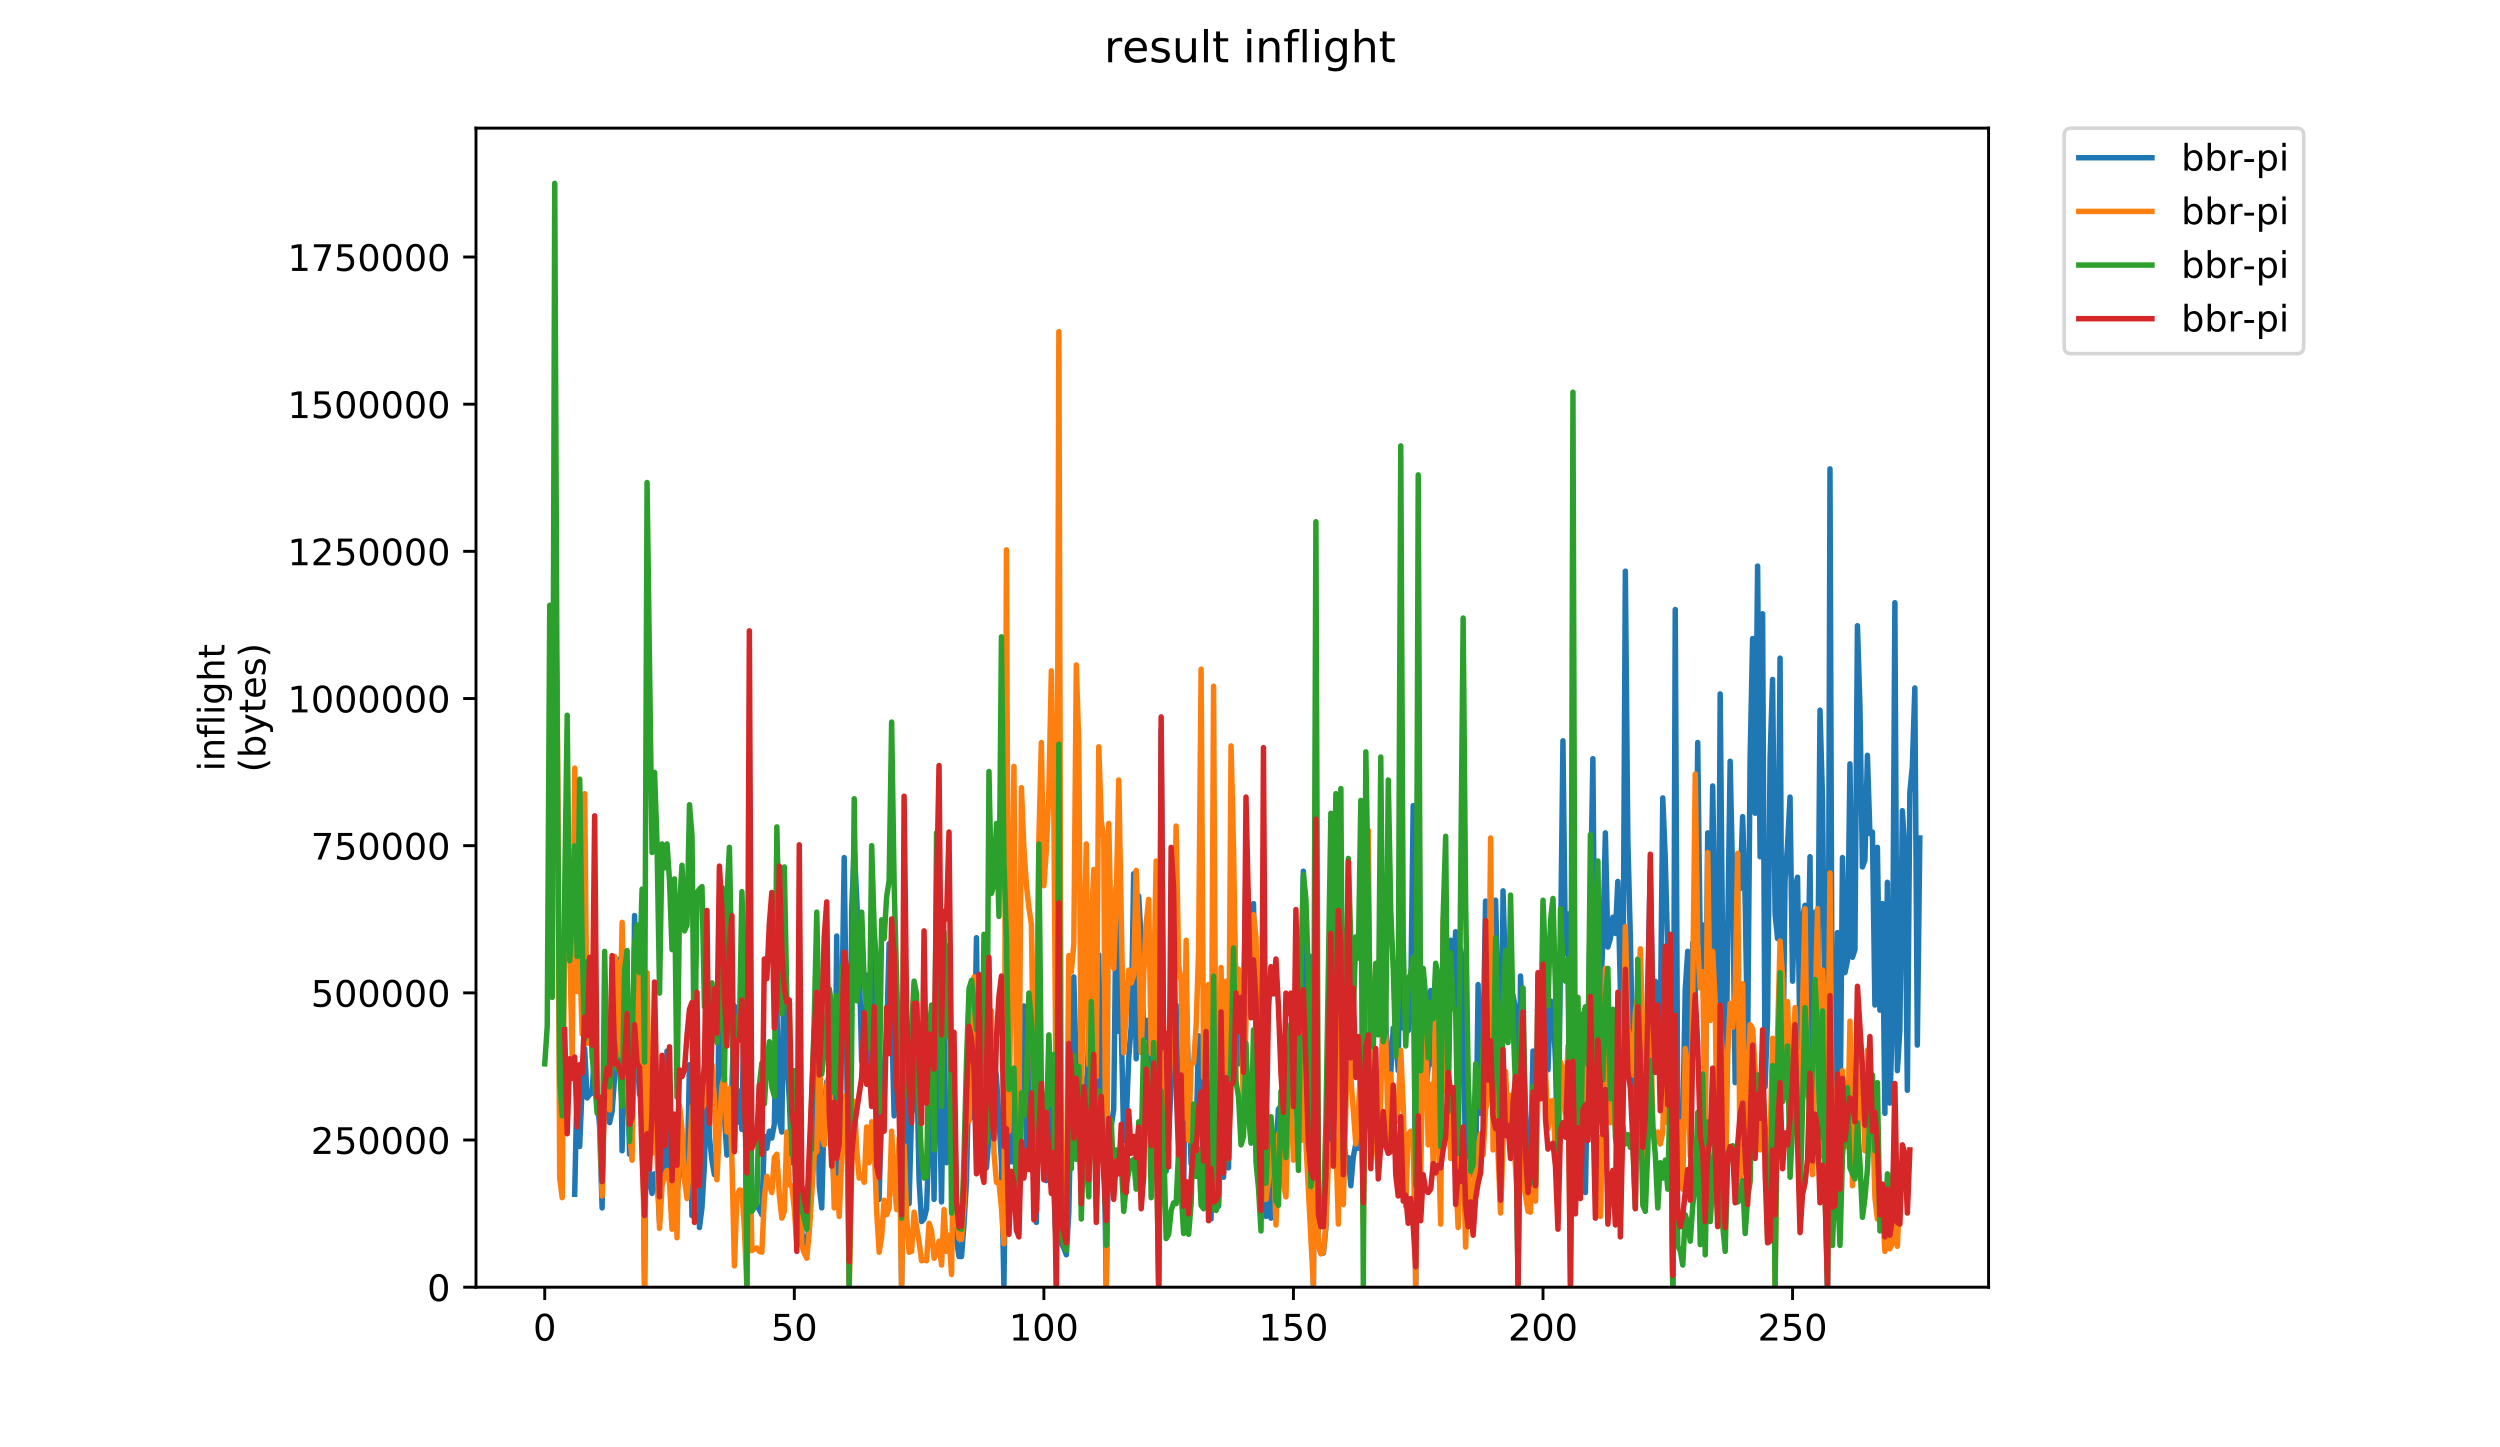 <?xml version="1.0" encoding="utf-8" standalone="no"?>
<!DOCTYPE svg PUBLIC "-//W3C//DTD SVG 1.1//EN"
  "http://www.w3.org/Graphics/SVG/1.1/DTD/svg11.dtd">
<!-- Created with matplotlib (https://matplotlib.org/) -->
<svg height="396pt" version="1.1" viewBox="0 0 684 396" width="684pt" xmlns="http://www.w3.org/2000/svg" xmlns:xlink="http://www.w3.org/1999/xlink">
 <defs>
  <style type="text/css">
*{stroke-linecap:butt;stroke-linejoin:round;}
  </style>
 </defs>
 <g id="figure_1">
  <g id="patch_1">
   <path d="M 0 396 
L 684 396 
L 684 0 
L 0 0 
z
" style="fill:#ffffff;"/>
  </g>
  <g id="axes_1">
   <g id="patch_2">
    <path d="M 130.23 352.174 
L 544.074 352.174 
L 544.074 35.062 
L 130.23 35.062 
z
" style="fill:#ffffff;"/>
   </g>
   <g id="matplotlib.axis_1">
    <g id="xtick_1">
     <g id="line2d_1">
      <defs>
       <path d="M 0 0 
L 0 3.5 
" id="mecfef6add6" style="stroke:#000000;stroke-width:0.8;"/>
      </defs>
      <g>
       <use style="stroke:#000000;stroke-width:0.8;" x="149.041" xlink:href="#mecfef6add6" y="352.174"/>
      </g>
     </g>
     <g id="text_1">
      <!-- 0 -->
      <defs>
       <path d="M 31.781 66.406 
Q 24.172 66.406 20.328 58.906 
Q 16.5 51.422 16.5 36.375 
Q 16.5 21.391 20.328 13.891 
Q 24.172 6.391 31.781 6.391 
Q 39.453 6.391 43.281 13.891 
Q 47.125 21.391 47.125 36.375 
Q 47.125 51.422 43.281 58.906 
Q 39.453 66.406 31.781 66.406 
z
M 31.781 74.219 
Q 44.047 74.219 50.516 64.516 
Q 56.984 54.828 56.984 36.375 
Q 56.984 17.969 50.516 8.266 
Q 44.047 -1.422 31.781 -1.422 
Q 19.531 -1.422 13.062 8.266 
Q 6.594 17.969 6.594 36.375 
Q 6.594 54.828 13.062 64.516 
Q 19.531 74.219 31.781 74.219 
z
" id="DejaVuSans-48"/>
      </defs>
      <g transform="translate(145.86 366.773)scale(0.1 -0.1)">
       <use xlink:href="#DejaVuSans-48"/>
      </g>
     </g>
    </g>
    <g id="xtick_2">
     <g id="line2d_2">
      <g>
       <use style="stroke:#000000;stroke-width:0.8;" x="217.323" xlink:href="#mecfef6add6" y="352.174"/>
      </g>
     </g>
     <g id="text_2">
      <!-- 50 -->
      <defs>
       <path d="M 10.797 72.906 
L 49.516 72.906 
L 49.516 64.594 
L 19.828 64.594 
L 19.828 46.734 
Q 21.969 47.469 24.109 47.828 
Q 26.266 48.188 28.422 48.188 
Q 40.625 48.188 47.75 41.5 
Q 54.891 34.812 54.891 23.391 
Q 54.891 11.625 47.562 5.094 
Q 40.234 -1.422 26.906 -1.422 
Q 22.312 -1.422 17.547 -0.641 
Q 12.797 0.141 7.719 1.703 
L 7.719 11.625 
Q 12.109 9.234 16.797 8.062 
Q 21.484 6.891 26.703 6.891 
Q 35.156 6.891 40.078 11.328 
Q 45.016 15.766 45.016 23.391 
Q 45.016 31 40.078 35.438 
Q 35.156 39.891 26.703 39.891 
Q 22.75 39.891 18.812 39.016 
Q 14.891 38.141 10.797 36.281 
z
" id="DejaVuSans-53"/>
      </defs>
      <g transform="translate(210.96 366.773)scale(0.1 -0.1)">
       <use xlink:href="#DejaVuSans-53"/>
       <use x="63.623" xlink:href="#DejaVuSans-48"/>
      </g>
     </g>
    </g>
    <g id="xtick_3">
     <g id="line2d_3">
      <g>
       <use style="stroke:#000000;stroke-width:0.8;" x="285.604" xlink:href="#mecfef6add6" y="352.174"/>
      </g>
     </g>
     <g id="text_3">
      <!-- 100 -->
      <defs>
       <path d="M 12.406 8.297 
L 28.516 8.297 
L 28.516 63.922 
L 10.984 60.406 
L 10.984 69.391 
L 28.422 72.906 
L 38.281 72.906 
L 38.281 8.297 
L 54.391 8.297 
L 54.391 0 
L 12.406 0 
z
" id="DejaVuSans-49"/>
      </defs>
      <g transform="translate(276.06 366.773)scale(0.1 -0.1)">
       <use xlink:href="#DejaVuSans-49"/>
       <use x="63.623" xlink:href="#DejaVuSans-48"/>
       <use x="127.246" xlink:href="#DejaVuSans-48"/>
      </g>
     </g>
    </g>
    <g id="xtick_4">
     <g id="line2d_4">
      <g>
       <use style="stroke:#000000;stroke-width:0.8;" x="353.885" xlink:href="#mecfef6add6" y="352.174"/>
      </g>
     </g>
     <g id="text_4">
      <!-- 150 -->
      <g transform="translate(344.341 366.773)scale(0.1 -0.1)">
       <use xlink:href="#DejaVuSans-49"/>
       <use x="63.623" xlink:href="#DejaVuSans-53"/>
       <use x="127.246" xlink:href="#DejaVuSans-48"/>
      </g>
     </g>
    </g>
    <g id="xtick_5">
     <g id="line2d_5">
      <g>
       <use style="stroke:#000000;stroke-width:0.8;" x="422.166" xlink:href="#mecfef6add6" y="352.174"/>
      </g>
     </g>
     <g id="text_5">
      <!-- 200 -->
      <defs>
       <path d="M 19.188 8.297 
L 53.609 8.297 
L 53.609 0 
L 7.328 0 
L 7.328 8.297 
Q 12.938 14.109 22.625 23.891 
Q 32.328 33.688 34.812 36.531 
Q 39.547 41.844 41.422 45.531 
Q 43.312 49.219 43.312 52.781 
Q 43.312 58.594 39.234 62.25 
Q 35.156 65.922 28.609 65.922 
Q 23.969 65.922 18.812 64.312 
Q 13.672 62.703 7.812 59.422 
L 7.812 69.391 
Q 13.766 71.781 18.938 73 
Q 24.125 74.219 28.422 74.219 
Q 39.75 74.219 46.484 68.547 
Q 53.219 62.891 53.219 53.422 
Q 53.219 48.922 51.531 44.891 
Q 49.859 40.875 45.406 35.406 
Q 44.188 33.984 37.641 27.219 
Q 31.109 20.453 19.188 8.297 
z
" id="DejaVuSans-50"/>
      </defs>
      <g transform="translate(412.623 366.773)scale(0.1 -0.1)">
       <use xlink:href="#DejaVuSans-50"/>
       <use x="63.623" xlink:href="#DejaVuSans-48"/>
       <use x="127.246" xlink:href="#DejaVuSans-48"/>
      </g>
     </g>
    </g>
    <g id="xtick_6">
     <g id="line2d_6">
      <g>
       <use style="stroke:#000000;stroke-width:0.8;" x="490.448" xlink:href="#mecfef6add6" y="352.174"/>
      </g>
     </g>
     <g id="text_6">
      <!-- 250 -->
      <g transform="translate(480.904 366.773)scale(0.1 -0.1)">
       <use xlink:href="#DejaVuSans-50"/>
       <use x="63.623" xlink:href="#DejaVuSans-53"/>
       <use x="127.246" xlink:href="#DejaVuSans-48"/>
      </g>
     </g>
    </g>
   </g>
   <g id="matplotlib.axis_2">
    <g id="ytick_1">
     <g id="line2d_7">
      <defs>
       <path d="M 0 0 
L -3.5 0 
" id="ma342b4dfed" style="stroke:#000000;stroke-width:0.8;"/>
      </defs>
      <g>
       <use style="stroke:#000000;stroke-width:0.8;" x="130.23" xlink:href="#ma342b4dfed" y="352.174"/>
      </g>
     </g>
     <g id="text_7">
      <!-- 0 -->
      <g transform="translate(116.868 355.973)scale(0.1 -0.1)">
       <use xlink:href="#DejaVuSans-48"/>
      </g>
     </g>
    </g>
    <g id="ytick_2">
     <g id="line2d_8">
      <g>
       <use style="stroke:#000000;stroke-width:0.8;" x="130.23" xlink:href="#ma342b4dfed" y="311.909"/>
      </g>
     </g>
     <g id="text_8">
      <!-- 250000 -->
      <g transform="translate(85.055 315.709)scale(0.1 -0.1)">
       <use xlink:href="#DejaVuSans-50"/>
       <use x="63.623" xlink:href="#DejaVuSans-53"/>
       <use x="127.246" xlink:href="#DejaVuSans-48"/>
       <use x="190.869" xlink:href="#DejaVuSans-48"/>
       <use x="254.492" xlink:href="#DejaVuSans-48"/>
       <use x="318.115" xlink:href="#DejaVuSans-48"/>
      </g>
     </g>
    </g>
    <g id="ytick_3">
     <g id="line2d_9">
      <g>
       <use style="stroke:#000000;stroke-width:0.8;" x="130.23" xlink:href="#ma342b4dfed" y="271.645"/>
      </g>
     </g>
     <g id="text_9">
      <!-- 500000 -->
      <g transform="translate(85.055 275.444)scale(0.1 -0.1)">
       <use xlink:href="#DejaVuSans-53"/>
       <use x="63.623" xlink:href="#DejaVuSans-48"/>
       <use x="127.246" xlink:href="#DejaVuSans-48"/>
       <use x="190.869" xlink:href="#DejaVuSans-48"/>
       <use x="254.492" xlink:href="#DejaVuSans-48"/>
       <use x="318.115" xlink:href="#DejaVuSans-48"/>
      </g>
     </g>
    </g>
    <g id="ytick_4">
     <g id="line2d_10">
      <g>
       <use style="stroke:#000000;stroke-width:0.8;" x="130.23" xlink:href="#ma342b4dfed" y="231.38"/>
      </g>
     </g>
     <g id="text_10">
      <!-- 750000 -->
      <defs>
       <path d="M 8.203 72.906 
L 55.078 72.906 
L 55.078 68.703 
L 28.609 0 
L 18.312 0 
L 43.219 64.594 
L 8.203 64.594 
z
" id="DejaVuSans-55"/>
      </defs>
      <g transform="translate(85.055 235.179)scale(0.1 -0.1)">
       <use xlink:href="#DejaVuSans-55"/>
       <use x="63.623" xlink:href="#DejaVuSans-53"/>
       <use x="127.246" xlink:href="#DejaVuSans-48"/>
       <use x="190.869" xlink:href="#DejaVuSans-48"/>
       <use x="254.492" xlink:href="#DejaVuSans-48"/>
       <use x="318.115" xlink:href="#DejaVuSans-48"/>
      </g>
     </g>
    </g>
    <g id="ytick_5">
     <g id="line2d_11">
      <g>
       <use style="stroke:#000000;stroke-width:0.8;" x="130.23" xlink:href="#ma342b4dfed" y="191.115"/>
      </g>
     </g>
     <g id="text_11">
      <!-- 1000000 -->
      <g transform="translate(78.693 194.915)scale(0.1 -0.1)">
       <use xlink:href="#DejaVuSans-49"/>
       <use x="63.623" xlink:href="#DejaVuSans-48"/>
       <use x="127.246" xlink:href="#DejaVuSans-48"/>
       <use x="190.869" xlink:href="#DejaVuSans-48"/>
       <use x="254.492" xlink:href="#DejaVuSans-48"/>
       <use x="318.115" xlink:href="#DejaVuSans-48"/>
       <use x="381.738" xlink:href="#DejaVuSans-48"/>
      </g>
     </g>
    </g>
    <g id="ytick_6">
     <g id="line2d_12">
      <g>
       <use style="stroke:#000000;stroke-width:0.8;" x="130.23" xlink:href="#ma342b4dfed" y="150.851"/>
      </g>
     </g>
     <g id="text_12">
      <!-- 1250000 -->
      <g transform="translate(78.693 154.65)scale(0.1 -0.1)">
       <use xlink:href="#DejaVuSans-49"/>
       <use x="63.623" xlink:href="#DejaVuSans-50"/>
       <use x="127.246" xlink:href="#DejaVuSans-53"/>
       <use x="190.869" xlink:href="#DejaVuSans-48"/>
       <use x="254.492" xlink:href="#DejaVuSans-48"/>
       <use x="318.115" xlink:href="#DejaVuSans-48"/>
       <use x="381.738" xlink:href="#DejaVuSans-48"/>
      </g>
     </g>
    </g>
    <g id="ytick_7">
     <g id="line2d_13">
      <g>
       <use style="stroke:#000000;stroke-width:0.8;" x="130.23" xlink:href="#ma342b4dfed" y="110.586"/>
      </g>
     </g>
     <g id="text_13">
      <!-- 1500000 -->
      <g transform="translate(78.693 114.385)scale(0.1 -0.1)">
       <use xlink:href="#DejaVuSans-49"/>
       <use x="63.623" xlink:href="#DejaVuSans-53"/>
       <use x="127.246" xlink:href="#DejaVuSans-48"/>
       <use x="190.869" xlink:href="#DejaVuSans-48"/>
       <use x="254.492" xlink:href="#DejaVuSans-48"/>
       <use x="318.115" xlink:href="#DejaVuSans-48"/>
       <use x="381.738" xlink:href="#DejaVuSans-48"/>
      </g>
     </g>
    </g>
    <g id="ytick_8">
     <g id="line2d_14">
      <g>
       <use style="stroke:#000000;stroke-width:0.8;" x="130.23" xlink:href="#ma342b4dfed" y="70.321"/>
      </g>
     </g>
     <g id="text_14">
      <!-- 1750000 -->
      <g transform="translate(78.693 74.12)scale(0.1 -0.1)">
       <use xlink:href="#DejaVuSans-49"/>
       <use x="63.623" xlink:href="#DejaVuSans-55"/>
       <use x="127.246" xlink:href="#DejaVuSans-53"/>
       <use x="190.869" xlink:href="#DejaVuSans-48"/>
       <use x="254.492" xlink:href="#DejaVuSans-48"/>
       <use x="318.115" xlink:href="#DejaVuSans-48"/>
       <use x="381.738" xlink:href="#DejaVuSans-48"/>
      </g>
     </g>
    </g>
    <g id="text_15">
     <!-- inflight -->
     <defs>
      <path d="M 9.422 54.688 
L 18.406 54.688 
L 18.406 0 
L 9.422 0 
z
M 9.422 75.984 
L 18.406 75.984 
L 18.406 64.594 
L 9.422 64.594 
z
" id="DejaVuSans-105"/>
      <path d="M 54.891 33.016 
L 54.891 0 
L 45.906 0 
L 45.906 32.719 
Q 45.906 40.484 42.875 44.328 
Q 39.844 48.188 33.797 48.188 
Q 26.516 48.188 22.312 43.547 
Q 18.109 38.922 18.109 30.906 
L 18.109 0 
L 9.078 0 
L 9.078 54.688 
L 18.109 54.688 
L 18.109 46.188 
Q 21.344 51.125 25.703 53.562 
Q 30.078 56 35.797 56 
Q 45.219 56 50.047 50.172 
Q 54.891 44.344 54.891 33.016 
z
" id="DejaVuSans-110"/>
      <path d="M 37.109 75.984 
L 37.109 68.5 
L 28.516 68.5 
Q 23.688 68.5 21.797 66.547 
Q 19.922 64.594 19.922 59.516 
L 19.922 54.688 
L 34.719 54.688 
L 34.719 47.703 
L 19.922 47.703 
L 19.922 0 
L 10.891 0 
L 10.891 47.703 
L 2.297 47.703 
L 2.297 54.688 
L 10.891 54.688 
L 10.891 58.5 
Q 10.891 67.625 15.141 71.797 
Q 19.391 75.984 28.609 75.984 
z
" id="DejaVuSans-102"/>
      <path d="M 9.422 75.984 
L 18.406 75.984 
L 18.406 0 
L 9.422 0 
z
" id="DejaVuSans-108"/>
      <path d="M 45.406 27.984 
Q 45.406 37.75 41.375 43.109 
Q 37.359 48.484 30.078 48.484 
Q 22.859 48.484 18.828 43.109 
Q 14.797 37.75 14.797 27.984 
Q 14.797 18.266 18.828 12.891 
Q 22.859 7.516 30.078 7.516 
Q 37.359 7.516 41.375 12.891 
Q 45.406 18.266 45.406 27.984 
z
M 54.391 6.781 
Q 54.391 -7.172 48.188 -13.984 
Q 42 -20.797 29.203 -20.797 
Q 24.469 -20.797 20.266 -20.094 
Q 16.062 -19.391 12.109 -17.922 
L 12.109 -9.188 
Q 16.062 -11.328 19.922 -12.344 
Q 23.781 -13.375 27.781 -13.375 
Q 36.625 -13.375 41.016 -8.766 
Q 45.406 -4.156 45.406 5.172 
L 45.406 9.625 
Q 42.625 4.781 38.281 2.391 
Q 33.938 0 27.875 0 
Q 17.828 0 11.672 7.656 
Q 5.516 15.328 5.516 27.984 
Q 5.516 40.672 11.672 48.328 
Q 17.828 56 27.875 56 
Q 33.938 56 38.281 53.609 
Q 42.625 51.219 45.406 46.391 
L 45.406 54.688 
L 54.391 54.688 
z
" id="DejaVuSans-103"/>
      <path d="M 54.891 33.016 
L 54.891 0 
L 45.906 0 
L 45.906 32.719 
Q 45.906 40.484 42.875 44.328 
Q 39.844 48.188 33.797 48.188 
Q 26.516 48.188 22.312 43.547 
Q 18.109 38.922 18.109 30.906 
L 18.109 0 
L 9.078 0 
L 9.078 75.984 
L 18.109 75.984 
L 18.109 46.188 
Q 21.344 51.125 25.703 53.562 
Q 30.078 56 35.797 56 
Q 45.219 56 50.047 50.172 
Q 54.891 44.344 54.891 33.016 
z
" id="DejaVuSans-104"/>
      <path d="M 18.312 70.219 
L 18.312 54.688 
L 36.812 54.688 
L 36.812 47.703 
L 18.312 47.703 
L 18.312 18.016 
Q 18.312 11.328 20.141 9.422 
Q 21.969 7.516 27.594 7.516 
L 36.812 7.516 
L 36.812 0 
L 27.594 0 
Q 17.188 0 13.234 3.875 
Q 9.281 7.766 9.281 18.016 
L 9.281 47.703 
L 2.688 47.703 
L 2.688 54.688 
L 9.281 54.688 
L 9.281 70.219 
z
" id="DejaVuSans-116"/>
     </defs>
     <g transform="translate(61.415 211.018)rotate(-90)scale(0.1 -0.1)">
      <use xlink:href="#DejaVuSans-105"/>
      <use x="27.783" xlink:href="#DejaVuSans-110"/>
      <use x="91.162" xlink:href="#DejaVuSans-102"/>
      <use x="126.367" xlink:href="#DejaVuSans-108"/>
      <use x="154.15" xlink:href="#DejaVuSans-105"/>
      <use x="181.934" xlink:href="#DejaVuSans-103"/>
      <use x="245.41" xlink:href="#DejaVuSans-104"/>
      <use x="308.789" xlink:href="#DejaVuSans-116"/>
     </g>
     <!-- (bytes) -->
     <defs>
      <path d="M 31 75.875 
Q 24.469 64.656 21.281 53.656 
Q 18.109 42.672 18.109 31.391 
Q 18.109 20.125 21.312 9.062 
Q 24.516 -2 31 -13.188 
L 23.188 -13.188 
Q 15.875 -1.703 12.234 9.375 
Q 8.594 20.453 8.594 31.391 
Q 8.594 42.281 12.203 53.312 
Q 15.828 64.359 23.188 75.875 
z
" id="DejaVuSans-40"/>
      <path d="M 48.688 27.297 
Q 48.688 37.203 44.609 42.844 
Q 40.531 48.484 33.406 48.484 
Q 26.266 48.484 22.188 42.844 
Q 18.109 37.203 18.109 27.297 
Q 18.109 17.391 22.188 11.75 
Q 26.266 6.109 33.406 6.109 
Q 40.531 6.109 44.609 11.75 
Q 48.688 17.391 48.688 27.297 
z
M 18.109 46.391 
Q 20.953 51.266 25.266 53.625 
Q 29.594 56 35.594 56 
Q 45.562 56 51.781 48.094 
Q 58.016 40.188 58.016 27.297 
Q 58.016 14.406 51.781 6.484 
Q 45.562 -1.422 35.594 -1.422 
Q 29.594 -1.422 25.266 0.953 
Q 20.953 3.328 18.109 8.203 
L 18.109 0 
L 9.078 0 
L 9.078 75.984 
L 18.109 75.984 
z
" id="DejaVuSans-98"/>
      <path d="M 32.172 -5.078 
Q 28.375 -14.844 24.75 -17.812 
Q 21.141 -20.797 15.094 -20.797 
L 7.906 -20.797 
L 7.906 -13.281 
L 13.188 -13.281 
Q 16.891 -13.281 18.938 -11.516 
Q 21 -9.766 23.484 -3.219 
L 25.094 0.875 
L 2.984 54.688 
L 12.5 54.688 
L 29.594 11.922 
L 46.688 54.688 
L 56.203 54.688 
z
" id="DejaVuSans-121"/>
      <path d="M 56.203 29.594 
L 56.203 25.203 
L 14.891 25.203 
Q 15.484 15.922 20.484 11.062 
Q 25.484 6.203 34.422 6.203 
Q 39.594 6.203 44.453 7.469 
Q 49.312 8.734 54.109 11.281 
L 54.109 2.781 
Q 49.266 0.734 44.188 -0.344 
Q 39.109 -1.422 33.891 -1.422 
Q 20.797 -1.422 13.156 6.188 
Q 5.516 13.812 5.516 26.812 
Q 5.516 40.234 12.766 48.109 
Q 20.016 56 32.328 56 
Q 43.359 56 49.781 48.891 
Q 56.203 41.797 56.203 29.594 
z
M 47.219 32.234 
Q 47.125 39.594 43.094 43.984 
Q 39.062 48.391 32.422 48.391 
Q 24.906 48.391 20.391 44.141 
Q 15.875 39.891 15.188 32.172 
z
" id="DejaVuSans-101"/>
      <path d="M 44.281 53.078 
L 44.281 44.578 
Q 40.484 46.531 36.375 47.5 
Q 32.281 48.484 27.875 48.484 
Q 21.188 48.484 17.844 46.438 
Q 14.5 44.391 14.5 40.281 
Q 14.5 37.156 16.891 35.375 
Q 19.281 33.594 26.516 31.984 
L 29.594 31.297 
Q 39.156 29.25 43.188 25.516 
Q 47.219 21.781 47.219 15.094 
Q 47.219 7.469 41.188 3.016 
Q 35.156 -1.422 24.609 -1.422 
Q 20.219 -1.422 15.453 -0.562 
Q 10.688 0.297 5.422 2 
L 5.422 11.281 
Q 10.406 8.688 15.234 7.391 
Q 20.062 6.109 24.812 6.109 
Q 31.156 6.109 34.562 8.281 
Q 37.984 10.453 37.984 14.406 
Q 37.984 18.062 35.516 20.016 
Q 33.062 21.969 24.703 23.781 
L 21.578 24.516 
Q 13.234 26.266 9.516 29.906 
Q 5.812 33.547 5.812 39.891 
Q 5.812 47.609 11.281 51.797 
Q 16.75 56 26.812 56 
Q 31.781 56 36.172 55.266 
Q 40.578 54.547 44.281 53.078 
z
" id="DejaVuSans-115"/>
      <path d="M 8.016 75.875 
L 15.828 75.875 
Q 23.141 64.359 26.781 53.312 
Q 30.422 42.281 30.422 31.391 
Q 30.422 20.453 26.781 9.375 
Q 23.141 -1.703 15.828 -13.188 
L 8.016 -13.188 
Q 14.5 -2 17.703 9.062 
Q 20.906 20.125 20.906 31.391 
Q 20.906 42.672 17.703 53.656 
Q 14.5 64.656 8.016 75.875 
z
" id="DejaVuSans-41"/>
     </defs>
     <g transform="translate(72.613 211.295)rotate(-90)scale(0.1 -0.1)">
      <use xlink:href="#DejaVuSans-40"/>
      <use x="39.014" xlink:href="#DejaVuSans-98"/>
      <use x="102.49" xlink:href="#DejaVuSans-121"/>
      <use x="161.67" xlink:href="#DejaVuSans-116"/>
      <use x="200.879" xlink:href="#DejaVuSans-101"/>
      <use x="262.402" xlink:href="#DejaVuSans-115"/>
      <use x="314.502" xlink:href="#DejaVuSans-41"/>
     </g>
    </g>
   </g>
   <g id="line2d_15">
    <path clip-path="url(#pe3303e04a3)" d="M 157.227 326.754 
L 157.91 295.97 
L 158.592 313.694 
L 159.275 297.369 
L 159.958 286.874 
L 160.641 300.401 
L 161.324 299.468 
L 162.006 299.002 
L 162.689 286.874 
L 163.372 299.701 
L 164.055 308.33 
L 164.738 330.485 
L 165.421 288.041 
L 166.103 300.168 
L 166.786 307.164 
L 167.469 304.132 
L 168.152 294.804 
L 168.835 287.574 
L 169.517 262.387 
L 170.2 314.86 
L 170.883 286.641 
L 171.566 288.274 
L 172.249 315.793 
L 172.931 309.263 
L 173.614 250.493 
L 174.297 288.74 
L 174.98 299.468 
L 175.663 281.277 
L 176.346 351.941 
L 177.028 285.009 
L 177.711 322.789 
L 178.394 326.521 
L 179.077 321.157 
L 179.76 320.924 
L 180.442 334.217 
L 181.125 319.524 
L 181.808 320.224 
L 182.491 287.574 
L 183.174 316.026 
L 183.856 333.75 
L 184.539 306.931 
L 185.222 326.754 
L 185.905 320.457 
L 186.588 321.39 
L 187.271 316.493 
L 187.953 324.888 
L 188.636 291.306 
L 189.319 332.584 
L 190.002 331.418 
L 190.685 291.772 
L 191.367 335.849 
L 192.05 330.485 
L 192.733 318.825 
L 193.416 289.906 
L 194.099 311.129 
L 194.781 317.425 
L 195.464 321.39 
L 196.147 319.291 
L 196.83 268.917 
L 197.513 283.143 
L 198.196 305.532 
L 198.878 316.026 
L 199.561 311.129 
L 200.244 297.602 
L 200.927 275.214 
L 201.61 307.164 
L 202.292 298.535 
L 202.975 309.03 
L 203.658 271.016 
L 204.341 351.941 
L 205.024 247.228 
L 205.706 331.185 
L 206.389 330.252 
L 207.072 329.786 
L 207.755 330.952 
L 208.438 332.351 
L 209.121 310.895 
L 209.803 314.16 
L 210.486 309.496 
L 211.169 311.362 
L 211.852 307.63 
L 212.535 274.981 
L 213.217 306.231 
L 213.9 309.729 
L 214.583 255.857 
L 215.266 290.139 
L 215.949 300.634 
L 216.631 318.125 
L 217.314 301.8 
L 217.997 340.047 
L 218.68 301.8 
L 219.363 337.249 
L 220.046 340.047 
L 220.728 340.747 
L 221.411 334.916 
L 222.094 322.323 
L 222.777 312.295 
L 223.46 285.942 
L 224.142 324.422 
L 224.825 330.485 
L 225.508 303.433 
L 226.191 295.97 
L 226.874 298.768 
L 227.556 310.196 
L 228.239 325.121 
L 228.922 256.09 
L 229.605 324.655 
L 230.971 234.635 
L 231.653 287.108 
L 232.336 351.941 
L 233.019 249.094 
L 233.702 231.836 
L 234.385 245.596 
L 235.067 262.154 
L 235.75 290.373 
L 236.433 291.772 
L 237.116 266.818 
L 237.799 291.072 
L 238.482 261.687 
L 239.164 291.539 
L 239.847 291.539 
L 240.53 328.153 
L 241.213 299.468 
L 241.896 292.472 
L 242.578 283.376 
L 243.261 258.189 
L 243.944 278.012 
L 244.627 305.298 
L 245.31 281.511 
L 245.992 286.408 
L 246.675 351.708 
L 247.358 294.337 
L 248.041 295.27 
L 248.724 329.319 
L 249.407 304.365 
L 250.089 303.199 
L 250.772 288.274 
L 251.455 322.789 
L 252.138 334.217 
L 252.821 333.517 
L 253.503 330.719 
L 254.186 311.595 
L 254.869 276.846 
L 255.552 328.153 
L 256.235 279.178 
L 256.917 293.638 
L 257.6 328.853 
L 258.283 282.443 
L 258.966 318.125 
L 259.649 309.03 
L 260.332 303.433 
L 261.014 303.666 
L 261.697 339.347 
L 262.38 343.778 
L 263.063 343.778 
L 263.746 334.916 
L 264.428 323.256 
L 265.111 291.306 
L 265.794 305.765 
L 266.477 295.27 
L 267.16 256.557 
L 267.842 312.761 
L 268.525 302.733 
L 269.891 319.524 
L 270.574 310.895 
L 271.257 308.097 
L 271.939 290.839 
L 272.622 294.571 
L 273.988 317.659 
L 274.671 351.941 
L 275.353 302.733 
L 276.036 307.63 
L 276.719 317.892 
L 277.402 296.669 
L 278.085 329.786 
L 278.767 309.496 
L 279.45 301.334 
L 280.133 275.214 
L 280.816 315.326 
L 281.499 280.344 
L 282.182 286.641 
L 282.864 306.464 
L 283.547 334.45 
L 284.23 283.376 
L 284.913 316.026 
L 285.596 306.698 
L 286.278 323.023 
L 286.961 300.867 
L 287.644 316.959 
L 288.327 325.355 
L 289.01 342.146 
L 289.692 276.38 
L 290.375 340.047 
L 291.058 341.446 
L 291.741 343.312 
L 292.424 331.651 
L 293.789 267.285 
L 294.472 293.404 
L 295.155 295.503 
L 295.838 325.588 
L 296.521 295.27 
L 297.203 301.8 
L 297.886 282.91 
L 298.569 256.557 
L 299.252 281.977 
L 299.935 320.924 
L 300.617 261.221 
L 301.3 304.132 
L 301.983 305.765 
L 302.666 351.941 
L 303.349 311.129 
L 304.032 308.097 
L 304.714 303.433 
L 305.397 242.564 
L 306.08 282.21 
L 306.763 280.111 
L 307.446 312.061 
L 308.128 307.164 
L 308.811 289.44 
L 309.494 280.811 
L 310.177 239.066 
L 310.86 289.673 
L 311.542 245.129 
L 312.225 257.256 
L 312.908 284.309 
L 313.591 279.178 
L 314.274 279.178 
L 314.957 306.698 
L 315.639 292.238 
L 316.322 291.072 
L 317.005 334.683 
L 317.688 199.653 
L 318.371 293.871 
L 319.053 320.457 
L 319.736 311.362 
L 320.419 296.669 
L 321.102 288.973 
L 321.785 274.981 
L 322.467 307.864 
L 323.15 293.171 
L 323.833 326.754 
L 324.516 272.415 
L 325.882 318.358 
L 326.564 313.228 
L 327.247 310.895 
L 327.93 283.376 
L 328.613 301.1 
L 329.296 324.422 
L 329.978 301.567 
L 330.661 313.228 
L 331.344 333.517 
L 332.027 224.14 
L 332.71 329.786 
L 333.392 330.019 
L 334.075 300.867 
L 334.758 322.09 
L 335.441 290.839 
L 336.124 319.524 
L 336.807 273.348 
L 337.489 247.928 
L 338.855 291.072 
L 339.538 277.08 
L 340.221 276.846 
L 340.903 236.967 
L 341.586 269.15 
L 342.269 251.426 
L 342.952 247.228 
L 343.635 284.076 
L 344.317 287.574 
L 345 302.733 
L 345.683 297.602 
L 346.366 332.817 
L 347.049 317.425 
L 347.732 333.284 
L 348.414 316.026 
L 349.097 314.86 
L 349.78 303.433 
L 350.463 302.733 
L 351.146 310.429 
L 351.828 323.955 
L 352.511 295.97 
L 353.194 286.175 
L 353.877 304.599 
L 354.56 278.945 
L 355.242 274.048 
L 355.925 272.415 
L 356.608 238.366 
L 357.291 283.143 
L 357.974 316.959 
L 358.657 261.687 
L 359.339 351.475 
L 360.022 259.122 
L 360.705 340.047 
L 361.388 342.846 
L 362.071 342.846 
L 362.753 335.849 
L 363.436 308.097 
L 364.119 302.267 
L 364.802 315.093 
L 365.485 222.741 
L 366.167 300.867 
L 366.85 302.5 
L 367.533 310.429 
L 368.216 316.959 
L 368.899 316.726 
L 369.582 324.422 
L 370.264 316.493 
L 370.947 312.994 
L 371.63 314.16 
L 372.313 293.638 
L 372.996 316.959 
L 373.678 236.967 
L 374.361 248.627 
L 375.044 290.606 
L 375.727 281.044 
L 376.41 276.613 
L 377.092 278.945 
L 377.775 274.281 
L 378.458 251.659 
L 379.141 280.811 
L 379.824 289.673 
L 380.507 293.638 
L 381.189 281.277 
L 381.872 283.376 
L 382.555 292.938 
L 383.238 236.967 
L 383.921 281.277 
L 384.603 272.415 
L 385.286 281.977 
L 385.969 273.581 
L 386.652 220.409 
L 387.335 352.174 
L 388.017 172.833 
L 388.7 308.33 
L 389.383 284.776 
L 390.066 298.768 
L 390.749 291.772 
L 391.432 271.016 
L 392.114 291.306 
L 392.797 291.539 
L 393.48 281.511 
L 394.163 316.726 
L 394.846 260.521 
L 395.528 259.822 
L 396.211 260.288 
L 396.894 257.256 
L 397.577 269.85 
L 398.26 254.924 
L 398.942 312.994 
L 399.625 259.822 
L 400.308 263.786 
L 400.991 324.655 
L 401.674 295.037 
L 402.357 321.39 
L 403.039 319.758 
L 403.722 324.422 
L 404.405 269.383 
L 405.088 304.599 
L 405.771 285.242 
L 406.453 246.529 
L 407.136 288.74 
L 407.819 266.585 
L 408.502 286.175 
L 409.185 246.295 
L 409.867 273.348 
L 410.55 319.758 
L 411.233 243.73 
L 411.916 267.518 
L 412.599 269.383 
L 413.282 283.143 
L 413.964 272.415 
L 414.647 275.913 
L 415.33 351.941 
L 416.013 267.051 
L 416.696 283.376 
L 417.378 303.433 
L 418.061 319.058 
L 418.744 319.524 
L 419.427 287.574 
L 420.11 319.291 
L 420.792 282.21 
L 422.158 271.949 
L 422.841 274.747 
L 423.524 292.705 
L 424.207 273.815 
L 424.889 274.514 
L 425.572 290.373 
L 426.255 320.924 
L 427.621 202.684 
L 428.303 260.755 
L 428.986 250.027 
L 429.669 330.485 
L 430.352 203.851 
L 431.035 326.054 
L 431.717 293.171 
L 432.4 325.355 
L 433.083 295.737 
L 433.766 326.288 
L 435.814 207.582 
L 436.497 287.108 
L 437.18 244.896 
L 437.863 273.348 
L 438.546 257.49 
L 439.228 227.872 
L 439.911 259.122 
L 440.594 256.79 
L 441.277 250.96 
L 441.96 255.391 
L 442.642 241.165 
L 443.325 270.55 
L 444.008 281.044 
L 444.691 156.275 
L 445.374 229.737 
L 446.057 256.324 
L 447.422 327.22 
L 448.105 262.387 
L 448.788 272.882 
L 449.471 306.931 
L 450.153 299.934 
L 451.519 238.133 
L 452.202 275.913 
L 452.885 268.451 
L 453.567 293.404 
L 454.25 281.277 
L 454.933 218.31 
L 455.616 234.868 
L 456.299 260.988 
L 456.982 266.585 
L 457.664 351.941 
L 458.347 166.77 
L 459.03 306.464 
L 459.713 308.097 
L 460.396 308.097 
L 461.078 270.783 
L 461.761 260.288 
L 462.444 304.365 
L 463.127 257.956 
L 463.81 273.815 
L 464.492 203.151 
L 465.175 257.956 
L 465.858 253.059 
L 466.541 308.097 
L 467.224 227.872 
L 467.907 261.921 
L 468.589 215.045 
L 469.272 257.023 
L 469.955 311.129 
L 470.638 189.858 
L 471.321 261.454 
L 472.003 319.991 
L 472.686 256.324 
L 473.369 208.282 
L 474.052 240.465 
L 474.735 296.203 
L 475.418 243.73 
L 476.1 243.03 
L 476.783 223.44 
L 477.466 245.829 
L 478.149 286.641 
L 478.832 207.582 
L 479.514 174.699 
L 480.197 222.508 
L 480.88 154.876 
L 481.563 234.401 
L 482.246 167.936 
L 482.928 297.369 
L 483.611 278.712 
L 484.294 207.349 
L 484.977 185.893 
L 485.66 250.027 
L 486.343 256.79 
L 487.025 180.063 
L 487.708 301.334 
L 488.391 240.931 
L 489.074 231.137 
L 489.757 218.077 
L 490.439 268.451 
L 491.122 242.797 
L 491.805 239.999 
L 492.488 286.641 
L 493.171 250.96 
L 493.853 247.695 
L 494.536 272.882 
L 495.219 234.401 
L 495.902 318.358 
L 496.585 249.56 
L 497.268 279.645 
L 497.95 194.289 
L 498.633 218.31 
L 499.999 351.941 
L 500.682 128.289 
L 501.364 309.963 
L 502.047 312.761 
L 502.73 255.157 
L 503.413 309.963 
L 504.096 234.635 
L 504.778 266.118 
L 505.461 262.854 
L 506.144 208.981 
L 506.827 261.921 
L 507.51 259.822 
L 508.193 171.201 
L 508.875 193.123 
L 509.558 237.2 
L 510.241 235.334 
L 510.924 206.649 
L 511.607 228.105 
L 512.289 227.638 
L 512.972 274.981 
L 513.655 231.836 
L 514.338 276.38 
L 515.021 247.228 
L 515.703 304.599 
L 516.386 241.398 
L 517.069 301.8 
L 517.752 279.645 
L 518.435 164.904 
L 519.118 292.938 
L 519.8 281.977 
L 520.483 221.808 
L 521.166 232.769 
L 521.849 298.302 
L 522.532 216.911 
L 523.214 209.681 
L 523.897 188.225 
L 524.58 285.942 
L 525.263 229.271 
L 525.263 229.271 
" style="fill:none;stroke:#1f77b4;stroke-linecap:square;stroke-width:1.5;"/>
   </g>
   <g id="line2d_16">
    <path clip-path="url(#pe3303e04a3)" d="M 151.771 162.105 
L 152.454 187.759 
L 153.137 322.323 
L 153.82 327.687 
L 154.502 253.292 
L 155.185 234.401 
L 155.868 259.122 
L 156.551 289.207 
L 157.234 210.147 
L 157.916 271.249 
L 158.599 260.988 
L 159.282 282.91 
L 159.965 217.144 
L 160.648 285.475 
L 161.33 268.917 
L 162.013 268.684 
L 162.696 260.521 
L 163.379 299.701 
L 164.062 303.433 
L 164.745 327.22 
L 165.427 296.436 
L 166.11 296.436 
L 166.793 303.666 
L 167.476 265.885 
L 168.159 261.687 
L 168.841 264.253 
L 169.524 288.74 
L 170.207 252.359 
L 170.89 288.274 
L 171.573 295.503 
L 172.256 309.03 
L 172.938 317.425 
L 173.621 276.613 
L 174.304 258.656 
L 174.987 279.412 
L 175.67 295.27 
L 176.352 351.941 
L 177.035 266.118 
L 177.718 309.729 
L 178.401 315.56 
L 179.084 306.698 
L 179.766 315.326 
L 180.449 336.082 
L 181.132 324.422 
L 181.815 321.623 
L 182.498 320.224 
L 183.181 323.722 
L 183.863 336.316 
L 184.546 312.295 
L 185.229 338.648 
L 185.912 302.5 
L 186.595 308.797 
L 187.277 322.789 
L 187.96 327.92 
L 188.643 318.125 
L 189.326 302.733 
L 190.009 331.885 
L 190.691 291.772 
L 191.374 301.1 
L 192.057 303.199 
L 192.74 302.033 
L 193.423 298.069 
L 194.788 291.306 
L 195.471 300.867 
L 196.154 322.789 
L 196.837 308.097 
L 197.52 297.136 
L 198.202 294.571 
L 198.885 309.729 
L 199.568 297.835 
L 200.251 317.192 
L 200.934 346.344 
L 201.616 327.454 
L 202.299 325.588 
L 202.982 325.821 
L 203.665 336.082 
L 204.348 352.174 
L 205.031 305.765 
L 205.713 342.146 
L 206.396 341.68 
L 207.079 341.446 
L 207.762 342.379 
L 208.445 342.612 
L 209.127 327.687 
L 209.81 321.856 
L 211.176 326.288 
L 211.859 316.726 
L 212.541 315.793 
L 213.224 326.987 
L 213.907 333.284 
L 214.59 331.418 
L 215.273 309.729 
L 215.956 324.189 
L 216.638 324.422 
L 217.321 330.719 
L 218.004 340.28 
L 218.687 313.461 
L 219.37 340.747 
L 220.052 342.846 
L 220.735 344.245 
L 221.418 337.015 
L 222.784 315.793 
L 223.466 315.093 
L 224.149 285.475 
L 224.832 310.895 
L 225.515 313.228 
L 226.198 297.136 
L 226.881 293.638 
L 227.563 306.698 
L 228.246 330.485 
L 228.929 322.323 
L 229.612 332.817 
L 230.977 299.934 
L 231.66 302.966 
L 232.343 352.174 
L 233.026 319.524 
L 233.709 301.334 
L 234.391 314.394 
L 235.074 322.323 
L 235.757 321.39 
L 236.44 323.489 
L 237.123 308.33 
L 237.806 318.125 
L 238.488 306.931 
L 239.171 312.761 
L 239.854 331.418 
L 240.537 342.612 
L 241.22 338.181 
L 241.902 328.386 
L 242.585 332.351 
L 243.268 330.485 
L 243.951 309.496 
L 244.634 322.789 
L 245.316 330.952 
L 245.999 311.362 
L 246.682 351.941 
L 247.365 313.461 
L 248.048 332.817 
L 248.731 342.612 
L 249.413 342.379 
L 250.096 331.651 
L 251.462 339.814 
L 252.145 344.945 
L 252.827 344.711 
L 253.51 344.945 
L 254.193 334.683 
L 254.876 336.782 
L 255.559 344.245 
L 256.241 342.846 
L 256.924 339.581 
L 257.607 346.111 
L 258.29 330.952 
L 258.973 342.379 
L 259.656 337.948 
L 260.338 348.676 
L 261.021 304.365 
L 261.704 332.118 
L 262.387 338.881 
L 263.07 339.114 
L 263.752 329.552 
L 264.435 303.666 
L 265.118 306.698 
L 265.801 293.404 
L 266.484 267.285 
L 267.166 290.606 
L 267.849 293.171 
L 268.532 304.365 
L 269.215 305.765 
L 269.898 302.033 
L 271.263 276.613 
L 271.946 315.326 
L 272.629 323.489 
L 273.312 323.489 
L 273.995 330.485 
L 274.677 340.28 
L 275.36 150.445 
L 276.043 309.496 
L 277.409 209.681 
L 278.091 294.804 
L 278.774 309.263 
L 279.457 215.511 
L 280.14 232.069 
L 280.823 242.098 
L 281.506 248.394 
L 282.188 252.825 
L 282.871 302.033 
L 283.554 284.776 
L 284.237 229.504 
L 284.92 203.151 
L 285.602 242.331 
L 286.285 232.536 
L 286.968 216.444 
L 287.651 183.561 
L 288.334 223.207 
L 289.016 311.362 
L 289.699 90.742 
L 290.382 318.591 
L 291.065 324.189 
L 291.748 328.386 
L 292.431 261.454 
L 293.113 265.885 
L 293.796 258.189 
L 294.479 181.929 
L 295.162 204.084 
L 295.845 302.267 
L 296.527 260.988 
L 297.21 230.903 
L 297.893 291.306 
L 298.576 254.225 
L 299.259 237.9 
L 299.941 294.571 
L 300.624 204.317 
L 301.307 224.84 
L 301.99 229.271 
L 302.673 352.174 
L 303.356 225.306 
L 304.038 257.256 
L 304.721 264.952 
L 305.404 246.062 
L 306.087 213.412 
L 307.452 288.041 
L 308.818 265.419 
L 309.501 268.917 
L 310.184 266.818 
L 310.866 238.133 
L 311.549 257.49 
L 312.232 288.041 
L 312.915 266.818 
L 313.598 252.592 
L 314.281 246.062 
L 314.963 288.274 
L 315.646 271.016 
L 316.329 235.568 
L 317.012 351.941 
L 317.695 247.928 
L 319.06 318.125 
L 319.743 299.002 
L 320.426 285.242 
L 321.109 267.285 
L 321.791 226.006 
L 322.474 264.02 
L 323.157 268.451 
L 323.84 305.998 
L 324.523 257.256 
L 325.206 312.061 
L 325.888 291.072 
L 326.571 290.839 
L 327.254 280.811 
L 327.937 260.055 
L 328.62 183.095 
L 329.302 294.804 
L 329.985 270.083 
L 330.668 269.383 
L 331.351 313.927 
L 332.034 187.759 
L 332.716 317.659 
L 333.399 311.595 
L 334.082 264.719 
L 334.765 304.832 
L 335.448 268.451 
L 336.131 299.701 
L 336.813 204.084 
L 337.496 232.303 
L 338.179 275.214 
L 338.862 265.186 
L 339.545 269.85 
L 340.227 306.231 
L 340.91 278.712 
L 341.593 258.189 
L 342.276 271.482 
L 342.959 250.26 
L 343.641 256.557 
L 344.324 285.475 
L 345.007 274.514 
L 345.69 273.348 
L 346.373 328.153 
L 347.056 323.023 
L 347.738 312.761 
L 348.421 314.86 
L 349.104 335.15 
L 349.787 310.429 
L 350.47 308.797 
L 351.152 323.722 
L 351.835 327.454 
L 352.518 297.835 
L 353.201 299.468 
L 353.884 317.425 
L 354.566 310.196 
L 355.249 308.563 
L 355.932 312.061 
L 356.615 283.843 
L 357.298 312.528 
L 359.346 351.941 
L 360.029 246.062 
L 360.712 340.747 
L 361.395 343.079 
L 362.077 342.612 
L 362.76 335.383 
L 363.443 318.125 
L 364.126 312.994 
L 364.809 313.927 
L 365.491 311.828 
L 366.174 334.916 
L 366.857 264.02 
L 367.54 329.552 
L 368.223 302.733 
L 368.906 280.578 
L 369.588 294.804 
L 370.954 312.994 
L 371.637 304.365 
L 372.32 290.839 
L 373.002 334.916 
L 373.685 268.917 
L 374.368 227.172 
L 375.051 312.761 
L 375.734 305.998 
L 376.416 312.061 
L 377.099 320.457 
L 377.782 299.468 
L 378.465 271.949 
L 379.148 283.376 
L 379.831 311.828 
L 380.513 293.871 
L 381.196 304.132 
L 381.879 306.931 
L 382.562 302.733 
L 383.245 287.341 
L 383.927 302.966 
L 384.61 330.019 
L 385.293 310.429 
L 385.976 309.496 
L 386.659 312.061 
L 387.341 352.174 
L 388.024 220.875 
L 388.707 321.623 
L 389.39 283.609 
L 390.073 281.277 
L 390.756 313.228 
L 391.438 296.669 
L 392.121 318.358 
L 392.804 267.518 
L 393.487 308.797 
L 394.17 334.916 
L 394.852 251.426 
L 395.535 298.535 
L 396.218 297.369 
L 396.901 316.959 
L 397.584 305.998 
L 398.949 335.849 
L 399.632 311.828 
L 400.315 312.761 
L 400.998 341.213 
L 401.681 317.892 
L 402.363 333.051 
L 403.046 331.185 
L 403.729 317.659 
L 404.412 313.461 
L 405.095 310.196 
L 405.777 316.026 
L 406.46 303.433 
L 407.143 300.401 
L 407.826 229.271 
L 408.509 314.627 
L 409.192 280.344 
L 409.874 315.793 
L 410.557 331.885 
L 411.923 293.171 
L 412.606 307.63 
L 413.288 299.701 
L 413.971 308.33 
L 415.337 330.952 
L 416.02 311.362 
L 416.702 322.789 
L 418.068 331.418 
L 418.751 331.651 
L 419.434 298.069 
L 420.117 328.62 
L 420.799 298.069 
L 421.482 293.171 
L 422.165 292.705 
L 422.848 293.404 
L 423.531 308.797 
L 424.213 301.334 
L 424.896 301.1 
L 426.262 330.252 
L 426.945 290.606 
L 427.627 292.705 
L 428.31 304.599 
L 428.993 286.175 
L 429.676 351.941 
L 430.359 211.547 
L 431.042 324.422 
L 431.724 279.645 
L 432.407 325.588 
L 433.09 286.408 
L 433.773 297.136 
L 434.456 301.334 
L 435.821 251.426 
L 436.504 316.259 
L 437.187 311.129 
L 437.87 332.817 
L 438.552 308.33 
L 439.235 264.952 
L 440.601 307.164 
L 441.284 300.634 
L 441.967 308.797 
L 442.649 282.21 
L 443.332 333.051 
L 444.015 298.768 
L 444.698 253.525 
L 445.381 281.511 
L 446.063 284.076 
L 446.746 294.104 
L 447.429 276.846 
L 448.112 272.648 
L 448.795 259.589 
L 449.477 282.91 
L 450.16 322.09 
L 450.843 308.563 
L 451.526 274.281 
L 452.209 309.496 
L 452.892 312.528 
L 453.574 309.729 
L 454.257 312.994 
L 454.94 309.729 
L 455.623 280.811 
L 456.306 307.164 
L 456.988 290.139 
L 457.671 351.941 
L 458.354 288.74 
L 459.037 323.256 
L 459.72 306.931 
L 460.402 325.355 
L 461.085 286.874 
L 461.768 292.472 
L 462.451 316.259 
L 463.134 270.316 
L 463.817 211.78 
L 464.499 258.656 
L 465.182 270.316 
L 465.865 265.885 
L 466.548 308.563 
L 467.231 233.235 
L 467.913 279.178 
L 468.596 260.288 
L 469.279 274.514 
L 469.962 323.955 
L 470.645 281.277 
L 471.327 288.973 
L 472.01 331.418 
L 472.693 288.973 
L 473.376 274.514 
L 474.059 281.044 
L 474.742 271.949 
L 475.424 233.469 
L 476.107 326.987 
L 476.79 269.15 
L 477.473 320.924 
L 478.156 297.835 
L 478.838 280.344 
L 479.521 281.511 
L 480.204 292.705 
L 480.887 306.464 
L 481.57 314.627 
L 482.252 298.302 
L 482.935 308.797 
L 483.618 330.719 
L 484.301 312.761 
L 484.984 284.076 
L 485.667 351.708 
L 486.349 282.91 
L 487.032 257.49 
L 487.715 267.518 
L 488.398 300.168 
L 489.081 274.048 
L 489.763 295.037 
L 490.446 289.44 
L 491.129 275.68 
L 491.812 302.267 
L 492.495 318.591 
L 493.177 274.981 
L 493.86 248.627 
L 494.543 299.934 
L 495.226 290.373 
L 495.909 321.39 
L 496.592 278.479 
L 497.274 248.627 
L 497.957 316.259 
L 498.64 265.419 
L 499.323 278.479 
L 500.006 305.765 
L 500.688 238.833 
L 501.371 327.92 
L 502.054 328.386 
L 502.737 295.97 
L 503.42 328.153 
L 504.102 292.938 
L 505.468 313.694 
L 506.151 279.412 
L 506.834 324.422 
L 507.517 304.599 
L 508.199 316.493 
L 508.882 288.041 
L 509.565 295.503 
L 510.248 314.86 
L 510.931 287.341 
L 511.613 314.16 
L 512.296 303.433 
L 512.979 327.687 
L 513.662 333.517 
L 514.345 330.952 
L 515.027 330.485 
L 515.71 342.379 
L 516.393 329.319 
L 517.076 341.68 
L 517.759 340.28 
L 518.442 328.153 
L 519.124 340.98 
L 519.807 323.955 
L 519.807 323.955 
" style="fill:none;stroke:#ff7f0e;stroke-linecap:square;stroke-width:1.5;"/>
   </g>
   <g id="line2d_17">
    <path clip-path="url(#pe3303e04a3)" d="M 149.041 291.072 
L 149.724 280.811 
L 150.407 165.604 
L 151.09 272.882 
L 151.772 50.163 
L 152.455 199.653 
L 153.138 295.27 
L 153.821 305.298 
L 154.504 243.497 
L 155.187 195.688 
L 155.869 262.854 
L 156.552 250.726 
L 157.235 231.37 
L 157.918 261.687 
L 158.601 213.179 
L 159.283 258.189 
L 159.966 284.309 
L 160.649 263.087 
L 161.332 269.15 
L 162.015 289.207 
L 162.697 295.737 
L 163.38 304.599 
L 164.063 302.966 
L 164.746 323.256 
L 165.429 260.288 
L 166.112 295.27 
L 166.794 297.369 
L 167.477 289.906 
L 168.16 285.242 
L 168.843 292.472 
L 169.526 292.705 
L 170.208 302.733 
L 170.891 265.419 
L 171.574 260.055 
L 172.257 312.295 
L 173.622 258.422 
L 174.305 253.059 
L 174.988 266.118 
L 175.671 243.264 
L 176.354 290.606 
L 177.037 132.021 
L 178.402 233.235 
L 179.085 211.313 
L 179.768 230.903 
L 180.451 271.716 
L 181.133 230.903 
L 181.816 237.433 
L 182.499 230.903 
L 183.182 240.931 
L 183.865 259.822 
L 184.547 240.465 
L 185.23 300.168 
L 185.913 247.928 
L 186.596 236.734 
L 187.279 254.691 
L 187.962 253.059 
L 188.644 220.175 
L 189.327 228.571 
L 190.01 297.602 
L 190.693 244.196 
L 191.376 243.264 
L 192.058 242.564 
L 192.741 275.447 
L 193.424 266.818 
L 194.107 282.677 
L 194.79 268.917 
L 195.472 278.246 
L 196.155 285.242 
L 196.838 276.38 
L 197.521 242.797 
L 198.204 295.503 
L 198.887 245.363 
L 199.569 231.836 
L 200.252 267.984 
L 200.935 314.394 
L 201.618 278.246 
L 202.301 281.977 
L 202.983 243.963 
L 203.666 265.186 
L 204.349 351.941 
L 205.032 278.246 
L 205.715 331.418 
L 206.398 330.019 
L 207.08 329.319 
L 207.763 296.903 
L 208.446 290.839 
L 209.129 302.033 
L 209.812 291.306 
L 210.494 285.009 
L 211.177 297.369 
L 211.86 299.934 
L 212.543 226.239 
L 213.226 258.189 
L 213.908 277.313 
L 214.591 237.2 
L 215.274 273.348 
L 215.957 276.846 
L 216.64 315.793 
L 217.323 292.938 
L 218.005 326.754 
L 218.688 292.238 
L 219.371 330.719 
L 220.737 336.316 
L 221.419 321.856 
L 222.785 278.712 
L 223.468 249.56 
L 224.151 283.843 
L 224.833 293.871 
L 225.516 287.108 
L 226.199 278.012 
L 226.882 270.55 
L 227.565 274.747 
L 228.248 299.002 
L 228.93 272.415 
L 229.613 312.761 
L 230.296 264.486 
L 230.979 267.051 
L 231.662 266.585 
L 232.344 352.174 
L 233.71 218.543 
L 234.393 273.815 
L 235.076 267.051 
L 235.758 249.56 
L 236.441 268.451 
L 237.124 274.514 
L 237.807 286.874 
L 238.49 231.37 
L 239.173 254.225 
L 239.855 264.486 
L 240.538 304.132 
L 241.221 251.659 
L 241.904 256.79 
L 242.587 245.363 
L 243.269 240.931 
L 243.952 197.554 
L 244.635 241.864 
L 245.318 268.451 
L 246.001 289.673 
L 246.683 333.284 
L 247.366 246.762 
L 248.049 283.843 
L 248.732 300.401 
L 249.415 281.511 
L 250.098 268.451 
L 250.78 271.949 
L 251.463 302.966 
L 252.146 316.959 
L 252.829 322.323 
L 253.512 321.856 
L 254.194 282.91 
L 254.877 274.981 
L 255.56 314.627 
L 256.243 227.872 
L 256.926 237.9 
L 257.608 302.733 
L 258.291 254.924 
L 258.974 283.376 
L 259.657 258.656 
L 260.34 331.885 
L 261.023 300.168 
L 261.705 329.552 
L 262.388 336.082 
L 263.071 336.316 
L 263.754 316.493 
L 264.437 290.373 
L 265.119 270.55 
L 265.802 268.217 
L 266.485 274.048 
L 267.168 281.744 
L 267.851 279.412 
L 268.533 314.16 
L 269.216 255.624 
L 269.899 312.761 
L 270.582 211.08 
L 271.265 244.43 
L 271.948 241.864 
L 272.63 225.306 
L 273.313 250.726 
L 273.996 174.232 
L 274.679 235.801 
L 275.362 257.023 
L 276.044 298.069 
L 276.727 297.136 
L 277.41 292.238 
L 278.093 321.856 
L 278.776 329.319 
L 279.458 299.002 
L 280.141 305.298 
L 280.824 296.669 
L 281.507 271.716 
L 282.19 279.178 
L 282.873 293.871 
L 283.555 328.153 
L 284.238 230.903 
L 284.921 298.069 
L 285.604 303.899 
L 286.287 308.097 
L 286.969 283.143 
L 287.652 302.033 
L 288.335 288.507 
L 289.018 352.174 
L 289.701 203.617 
L 290.383 338.181 
L 291.066 340.514 
L 291.749 342.146 
L 292.432 307.397 
L 293.115 319.758 
L 293.798 288.74 
L 294.48 317.192 
L 295.163 291.772 
L 295.846 333.517 
L 296.529 308.797 
L 297.894 327.454 
L 298.577 274.048 
L 299.943 330.019 
L 300.626 298.535 
L 301.308 303.899 
L 301.991 311.362 
L 302.674 340.747 
L 303.357 310.429 
L 304.04 306.464 
L 304.723 323.955 
L 305.405 314.627 
L 306.088 318.591 
L 306.771 318.125 
L 307.454 331.418 
L 308.137 324.422 
L 308.819 320.69 
L 309.502 317.659 
L 310.185 317.192 
L 310.868 325.355 
L 311.551 306.931 
L 312.233 314.16 
L 312.916 284.542 
L 313.599 289.906 
L 314.282 293.171 
L 314.965 327.687 
L 315.648 285.242 
L 316.33 307.864 
L 317.013 351.941 
L 317.696 298.535 
L 318.379 312.295 
L 319.062 338.881 
L 319.744 337.715 
L 320.427 331.185 
L 321.11 329.086 
L 321.793 329.319 
L 322.476 314.394 
L 323.841 337.482 
L 324.524 325.821 
L 325.207 337.715 
L 325.89 329.319 
L 326.573 302.033 
L 327.255 321.856 
L 327.938 314.394 
L 328.621 329.786 
L 329.304 330.719 
L 329.987 296.203 
L 330.669 300.867 
L 331.352 330.952 
L 332.035 267.051 
L 332.718 331.185 
L 333.401 329.319 
L 334.083 298.535 
L 334.766 319.758 
L 335.449 298.768 
L 336.132 317.192 
L 337.498 259.355 
L 338.18 295.97 
L 338.863 300.168 
L 339.546 313.228 
L 340.229 310.895 
L 340.912 285.475 
L 341.594 305.065 
L 342.277 312.761 
L 342.96 281.744 
L 343.643 317.892 
L 344.326 325.121 
L 345.008 336.782 
L 345.691 289.207 
L 346.374 323.722 
L 347.057 308.097 
L 347.74 305.532 
L 348.423 313.694 
L 349.105 328.62 
L 349.788 329.786 
L 350.471 298.535 
L 351.837 316.726 
L 352.519 293.638 
L 353.202 280.111 
L 353.885 283.376 
L 354.568 295.737 
L 355.251 320.224 
L 355.933 266.118 
L 356.616 239.299 
L 357.299 246.062 
L 357.982 267.518 
L 358.665 324.655 
L 359.348 319.291 
L 360.03 142.749 
L 360.713 327.454 
L 361.396 332.584 
L 362.079 332.118 
L 362.762 307.397 
L 364.127 222.508 
L 364.81 267.751 
L 365.493 217.144 
L 366.176 273.815 
L 366.858 215.744 
L 367.541 317.659 
L 368.224 281.277 
L 368.907 234.868 
L 369.59 257.956 
L 370.273 276.846 
L 370.955 256.324 
L 371.638 262.154 
L 372.321 219.009 
L 373.004 351.941 
L 373.687 205.716 
L 375.052 284.542 
L 375.735 286.408 
L 376.418 263.553 
L 377.101 283.143 
L 377.783 207.116 
L 378.466 285.009 
L 379.149 281.977 
L 379.832 213.412 
L 380.515 249.327 
L 381.198 265.419 
L 381.88 288.973 
L 382.563 272.415 
L 383.246 121.993 
L 383.929 258.422 
L 384.612 286.175 
L 385.294 267.984 
L 385.977 266.352 
L 386.66 261.921 
L 387.343 324.422 
L 388.026 129.922 
L 388.708 292.938 
L 389.391 264.952 
L 390.074 272.882 
L 390.757 289.44 
L 391.44 274.281 
L 392.123 278.712 
L 392.805 263.553 
L 393.488 266.818 
L 394.171 313.694 
L 394.854 250.493 
L 395.537 228.804 
L 396.219 304.132 
L 396.902 260.755 
L 397.585 275.447 
L 398.268 276.613 
L 398.951 315.56 
L 400.316 169.102 
L 400.999 247.228 
L 401.682 294.571 
L 402.365 320.457 
L 403.048 318.591 
L 403.73 291.072 
L 404.413 296.436 
L 405.096 302.966 
L 406.462 267.984 
L 407.144 291.772 
L 407.827 287.341 
L 408.51 303.199 
L 409.193 256.557 
L 409.876 281.511 
L 410.558 323.955 
L 411.241 274.747 
L 411.924 260.055 
L 412.607 285.242 
L 413.29 244.896 
L 413.973 279.645 
L 414.655 297.602 
L 415.338 351.941 
L 416.021 282.21 
L 416.704 270.316 
L 417.387 314.394 
L 418.069 324.655 
L 418.752 323.722 
L 419.435 297.136 
L 420.118 324.189 
L 420.801 266.818 
L 421.483 288.973 
L 422.166 246.295 
L 422.849 263.32 
L 423.532 275.214 
L 424.215 251.892 
L 424.898 245.829 
L 425.58 270.55 
L 426.263 314.627 
L 426.946 248.627 
L 427.629 264.02 
L 428.312 268.451 
L 428.994 262.387 
L 429.677 333.284 
L 430.36 107.3 
L 431.043 320.69 
L 431.726 272.882 
L 432.408 319.991 
L 433.091 278.012 
L 433.774 275.447 
L 434.457 291.306 
L 435.14 228.338 
L 435.823 249.327 
L 436.505 314.627 
L 437.188 235.568 
L 437.871 292.705 
L 438.554 295.503 
L 439.237 272.882 
L 439.919 264.952 
L 440.602 300.634 
L 441.285 276.147 
L 441.968 311.129 
L 442.651 315.093 
L 443.333 319.758 
L 444.016 308.097 
L 444.699 312.994 
L 445.382 310.429 
L 446.065 313.927 
L 446.748 312.994 
L 447.43 330.485 
L 448.113 262.62 
L 448.796 300.168 
L 449.479 329.786 
L 450.162 331.418 
L 450.844 314.394 
L 451.527 290.139 
L 452.21 308.097 
L 452.893 316.026 
L 453.576 330.485 
L 454.259 318.125 
L 454.941 322.323 
L 455.624 317.425 
L 456.307 325.355 
L 456.99 295.503 
L 457.673 351.941 
L 458.355 288.507 
L 459.038 340.98 
L 459.721 342.146 
L 460.404 346.111 
L 461.087 332.351 
L 461.769 334.683 
L 462.452 339.581 
L 463.135 329.786 
L 463.818 323.722 
L 464.501 304.365 
L 465.184 340.514 
L 465.866 293.871 
L 466.549 343.312 
L 467.232 306.931 
L 467.915 334.217 
L 468.598 323.722 
L 469.28 310.429 
L 469.963 333.284 
L 470.646 309.963 
L 471.329 335.383 
L 472.012 342.379 
L 472.694 315.326 
L 473.377 317.192 
L 474.06 313.461 
L 475.426 328.853 
L 476.109 328.386 
L 476.791 323.023 
L 477.474 337.482 
L 478.157 327.687 
L 478.84 323.256 
L 479.523 293.171 
L 480.205 310.429 
L 480.888 294.104 
L 481.571 299.701 
L 482.254 297.136 
L 482.937 308.797 
L 483.619 339.114 
L 484.302 337.948 
L 484.985 291.539 
L 485.668 351.941 
L 486.351 292.005 
L 487.034 266.118 
L 487.716 301.334 
L 488.399 297.136 
L 489.082 286.175 
L 489.765 322.09 
L 490.448 308.097 
L 491.13 288.507 
L 491.813 302.5 
L 492.496 329.319 
L 493.862 275.68 
L 494.544 289.44 
L 495.227 308.33 
L 495.91 291.072 
L 496.593 267.984 
L 497.276 283.843 
L 497.959 311.362 
L 498.641 276.613 
L 499.324 326.754 
L 500.007 351.941 
L 500.69 275.447 
L 501.373 340.747 
L 502.055 321.623 
L 502.738 324.189 
L 503.421 340.747 
L 504.104 316.026 
L 504.787 308.797 
L 505.469 297.602 
L 506.152 319.524 
L 507.518 322.556 
L 508.201 307.164 
L 508.884 318.125 
L 509.566 333.051 
L 510.249 327.687 
L 510.932 319.758 
L 511.615 304.365 
L 512.298 294.104 
L 512.98 314.86 
L 513.663 296.203 
L 514.346 336.782 
L 515.029 328.853 
L 515.712 336.782 
L 516.394 321.157 
L 517.077 334.217 
L 517.76 325.588 
L 518.443 312.761 
L 519.126 330.252 
L 519.809 327.454 
L 519.809 327.454 
" style="fill:none;stroke:#2ca02c;stroke-linecap:square;stroke-width:1.5;"/>
   </g>
   <g id="line2d_18">
    <path clip-path="url(#pe3303e04a3)" d="M 154.497 281.744 
L 155.18 310.196 
L 155.863 289.673 
L 156.545 295.037 
L 157.228 289.207 
L 157.911 308.33 
L 158.594 291.306 
L 159.277 293.638 
L 159.959 278.246 
L 160.642 283.376 
L 161.325 261.921 
L 162.008 285.942 
L 162.691 223.207 
L 163.373 300.168 
L 164.056 300.168 
L 164.739 323.256 
L 165.422 297.369 
L 166.105 292.238 
L 166.788 294.104 
L 167.47 261.454 
L 168.153 291.072 
L 168.836 290.606 
L 169.519 292.472 
L 170.202 294.804 
L 170.884 291.072 
L 171.567 277.313 
L 172.25 307.63 
L 172.933 305.765 
L 173.616 280.344 
L 174.298 290.839 
L 174.981 292.005 
L 175.664 316.493 
L 176.347 332.584 
L 177.03 310.196 
L 177.713 319.758 
L 178.395 304.132 
L 179.078 268.684 
L 179.761 304.599 
L 180.444 327.454 
L 181.127 288.74 
L 181.809 313.461 
L 182.492 302.267 
L 183.175 286.408 
L 183.858 323.023 
L 184.541 304.832 
L 185.223 318.825 
L 185.906 292.705 
L 186.589 294.571 
L 187.272 292.705 
L 187.955 283.376 
L 188.638 276.147 
L 189.32 274.281 
L 190.003 334.45 
L 190.686 271.482 
L 191.369 324.422 
L 192.052 299.701 
L 192.734 290.839 
L 193.417 249.094 
L 194.1 307.397 
L 194.783 283.609 
L 195.466 270.55 
L 196.148 282.677 
L 196.831 236.967 
L 197.514 248.861 
L 198.197 272.182 
L 198.88 286.175 
L 199.563 258.656 
L 200.245 250.493 
L 200.928 315.093 
L 201.611 284.776 
L 202.294 284.542 
L 202.977 273.581 
L 203.659 300.867 
L 204.342 320.924 
L 205.025 172.6 
L 205.708 314.16 
L 206.391 312.295 
L 207.073 310.895 
L 207.756 296.903 
L 208.439 315.793 
L 209.122 262.387 
L 209.805 267.751 
L 210.488 252.825 
L 211.17 244.196 
L 211.853 281.277 
L 212.536 274.747 
L 213.219 236.967 
L 213.902 259.822 
L 214.584 270.55 
L 215.267 274.281 
L 215.95 273.581 
L 216.633 304.132 
L 217.316 309.263 
L 217.998 342.379 
L 218.681 231.137 
L 219.364 324.189 
L 220.047 328.153 
L 220.73 331.418 
L 222.778 282.443 
L 223.461 271.482 
L 224.144 294.104 
L 224.827 279.178 
L 225.509 256.324 
L 226.192 246.762 
L 226.875 304.132 
L 227.558 319.058 
L 228.241 301.567 
L 228.923 316.959 
L 229.606 312.994 
L 230.289 283.376 
L 230.972 260.521 
L 231.655 264.952 
L 232.338 345.178 
L 233.02 316.026 
L 233.703 308.563 
L 235.752 294.804 
L 236.434 277.08 
L 237.117 296.669 
L 237.8 291.772 
L 238.483 302.733 
L 239.166 275.447 
L 239.848 319.058 
L 240.531 322.09 
L 241.214 305.532 
L 241.897 309.496 
L 242.58 275.68 
L 243.263 288.274 
L 243.945 251.426 
L 244.628 261.221 
L 245.311 296.669 
L 245.994 304.132 
L 246.677 332.351 
L 247.359 217.843 
L 248.042 276.38 
L 248.725 296.436 
L 249.408 307.164 
L 250.091 274.514 
L 250.773 274.514 
L 252.139 307.397 
L 252.822 254.691 
L 253.505 301.8 
L 254.188 282.91 
L 254.87 288.74 
L 255.553 292.472 
L 256.236 244.196 
L 256.919 209.448 
L 257.602 283.143 
L 258.284 249.327 
L 258.967 251.426 
L 259.65 227.638 
L 260.333 292.705 
L 261.016 282.443 
L 261.698 328.62 
L 262.381 335.616 
L 263.064 335.383 
L 263.747 324.422 
L 264.43 300.634 
L 265.113 280.811 
L 265.795 284.076 
L 266.478 292.238 
L 267.161 321.157 
L 267.844 266.585 
L 268.527 320.224 
L 269.209 323.489 
L 270.575 261.921 
L 271.258 303.199 
L 271.941 311.595 
L 272.624 284.076 
L 273.306 272.648 
L 273.989 267.051 
L 274.672 313.694 
L 275.355 308.797 
L 276.038 337.715 
L 276.72 320.457 
L 277.403 323.489 
L 278.086 336.549 
L 278.769 338.415 
L 279.452 312.295 
L 280.134 322.323 
L 280.817 314.86 
L 281.5 319.991 
L 282.183 299.002 
L 282.866 333.75 
L 283.549 331.185 
L 284.231 309.729 
L 284.914 296.436 
L 285.597 322.789 
L 286.28 304.365 
L 287.645 326.521 
L 288.328 315.326 
L 289.011 351.941 
L 289.694 246.995 
L 290.377 334.683 
L 291.742 340.047 
L 292.425 285.475 
L 293.108 291.772 
L 293.791 311.362 
L 294.474 295.037 
L 295.156 303.433 
L 295.839 329.319 
L 296.522 297.369 
L 297.205 304.832 
L 297.888 322.789 
L 299.253 288.507 
L 299.936 334.45 
L 300.619 307.164 
L 301.302 299.934 
L 301.984 321.623 
L 302.667 333.984 
L 303.35 305.998 
L 304.033 322.09 
L 304.716 328.153 
L 305.399 317.659 
L 306.081 321.157 
L 306.764 307.63 
L 307.447 325.588 
L 308.13 326.288 
L 308.813 303.899 
L 309.495 315.56 
L 310.178 310.895 
L 310.861 316.726 
L 311.544 308.33 
L 312.227 330.719 
L 312.909 321.856 
L 313.592 292.472 
L 314.958 313.461 
L 315.641 290.839 
L 316.324 305.998 
L 317.006 352.174 
L 317.689 196.155 
L 318.372 286.641 
L 319.055 282.677 
L 319.738 319.291 
L 320.42 231.836 
L 321.103 243.03 
L 321.786 296.903 
L 322.469 316.026 
L 323.152 294.104 
L 323.834 330.019 
L 324.517 323.256 
L 325.2 332.118 
L 326.566 313.461 
L 327.249 314.86 
L 327.931 303.433 
L 328.614 298.768 
L 329.297 317.659 
L 329.98 282.21 
L 330.663 333.984 
L 331.345 319.758 
L 332.028 328.853 
L 332.711 328.386 
L 333.394 326.987 
L 334.077 276.846 
L 334.759 320.924 
L 335.442 294.804 
L 336.125 316.959 
L 336.808 296.903 
L 337.491 295.97 
L 338.174 271.716 
L 338.856 282.21 
L 339.539 272.882 
L 340.222 293.404 
L 340.905 218.077 
L 342.27 278.479 
L 342.953 262.62 
L 343.636 273.815 
L 345.002 331.185 
L 345.684 204.55 
L 346.367 313.927 
L 347.05 276.38 
L 347.733 264.486 
L 348.416 271.949 
L 349.099 262.387 
L 349.781 275.447 
L 350.464 293.638 
L 351.147 304.365 
L 351.83 271.716 
L 352.513 277.313 
L 353.195 271.716 
L 353.878 302.733 
L 354.561 248.861 
L 355.244 282.677 
L 356.609 270.783 
L 357.975 312.761 
L 358.658 320.224 
L 359.341 322.323 
L 360.024 224.14 
L 360.706 332.118 
L 361.389 335.616 
L 362.072 335.616 
L 362.755 321.856 
L 364.12 255.391 
L 364.803 319.058 
L 365.486 278.945 
L 366.169 249.094 
L 366.852 258.189 
L 367.534 321.39 
L 368.217 293.404 
L 368.9 235.801 
L 369.583 289.44 
L 370.266 270.316 
L 370.949 294.804 
L 371.631 283.609 
L 372.314 297.602 
L 372.997 329.086 
L 373.68 286.641 
L 374.363 283.143 
L 375.045 319.758 
L 375.728 299.235 
L 376.411 286.874 
L 377.094 322.556 
L 378.459 304.132 
L 379.142 313.461 
L 379.825 315.56 
L 380.508 315.093 
L 381.191 296.903 
L 381.874 321.39 
L 382.556 327.22 
L 383.239 305.532 
L 383.922 328.62 
L 384.605 326.987 
L 385.288 334.683 
L 385.97 327.92 
L 386.653 335.383 
L 387.336 346.577 
L 388.019 305.298 
L 388.702 333.984 
L 389.384 321.39 
L 390.067 325.588 
L 390.75 326.288 
L 391.433 325.355 
L 392.116 318.358 
L 392.799 320.924 
L 393.481 318.825 
L 394.164 319.524 
L 394.847 314.627 
L 395.53 311.129 
L 396.213 293.404 
L 396.895 298.768 
L 397.578 297.602 
L 398.261 329.552 
L 398.944 320.69 
L 399.627 323.256 
L 400.309 308.33 
L 400.992 329.786 
L 401.675 335.616 
L 402.358 328.853 
L 403.041 337.948 
L 403.724 327.92 
L 404.406 323.722 
L 405.089 320.924 
L 405.772 308.563 
L 406.455 251.892 
L 407.138 295.503 
L 407.82 284.776 
L 408.503 305.532 
L 409.186 308.797 
L 409.869 306.698 
L 410.552 328.386 
L 411.234 287.108 
L 411.917 310.662 
L 412.6 307.864 
L 413.283 316.959 
L 413.966 301.8 
L 414.649 294.571 
L 415.331 351.941 
L 416.014 296.203 
L 416.697 276.846 
L 417.38 315.793 
L 418.063 326.288 
L 418.745 320.224 
L 419.428 298.768 
L 420.111 324.422 
L 420.794 266.118 
L 421.477 300.634 
L 422.159 263.786 
L 422.842 305.998 
L 423.525 314.394 
L 424.208 313.461 
L 424.891 312.761 
L 425.574 319.058 
L 426.256 336.316 
L 426.939 309.263 
L 427.622 307.164 
L 428.305 311.129 
L 428.988 290.606 
L 429.67 351.941 
L 430.353 290.373 
L 431.036 332.118 
L 431.719 308.563 
L 432.402 327.92 
L 433.084 303.666 
L 433.767 302.267 
L 434.45 312.061 
L 435.133 272.648 
L 436.499 333.284 
L 437.181 284.542 
L 438.547 310.429 
L 439.23 298.069 
L 439.913 334.916 
L 440.595 322.789 
L 441.278 320.224 
L 441.961 335.15 
L 442.644 271.482 
L 443.327 338.415 
L 444.009 307.164 
L 444.692 265.186 
L 445.375 292.938 
L 446.058 297.602 
L 446.741 312.295 
L 447.424 330.719 
L 448.106 275.447 
L 448.789 289.44 
L 449.472 313.927 
L 450.155 305.765 
L 450.838 277.546 
L 451.52 233.702 
L 452.203 277.779 
L 452.886 293.404 
L 453.569 274.981 
L 454.252 303.899 
L 454.934 293.171 
L 455.617 258.889 
L 456.3 302.267 
L 456.983 255.624 
L 457.666 348.909 
L 458.349 277.779 
L 459.031 331.885 
L 459.714 335.616 
L 460.397 332.584 
L 461.763 319.991 
L 462.445 328.386 
L 463.128 285.942 
L 463.811 272.182 
L 464.494 285.708 
L 465.177 310.662 
L 465.859 315.093 
L 466.542 334.217 
L 467.225 315.56 
L 467.908 312.061 
L 468.591 292.238 
L 469.956 335.616 
L 470.639 274.981 
L 471.322 317.659 
L 472.005 335.849 
L 472.688 316.726 
L 473.37 313.694 
L 474.053 314.627 
L 474.736 329.086 
L 475.419 313.228 
L 476.102 304.832 
L 476.784 301.8 
L 478.15 329.552 
L 479.516 285.942 
L 480.199 316.959 
L 480.881 299.468 
L 481.564 305.998 
L 482.247 281.744 
L 482.93 320.457 
L 483.613 340.047 
L 484.295 339.581 
L 484.978 314.627 
L 485.661 332.351 
L 486.344 308.563 
L 487.027 296.203 
L 487.709 319.758 
L 488.392 309.963 
L 489.075 313.228 
L 489.758 305.998 
L 490.441 295.503 
L 491.124 280.344 
L 491.806 312.528 
L 492.489 337.249 
L 493.172 326.754 
L 493.855 323.722 
L 494.538 317.192 
L 495.22 293.638 
L 495.903 317.659 
L 496.586 304.832 
L 497.269 308.33 
L 497.952 329.086 
L 498.634 318.825 
L 499.317 325.355 
L 500 351.941 
L 500.683 272.415 
L 501.366 330.252 
L 502.049 329.786 
L 502.731 293.871 
L 503.414 325.355 
L 504.097 295.037 
L 504.78 311.828 
L 505.463 305.532 
L 506.145 300.401 
L 506.828 302.033 
L 507.511 306.931 
L 508.194 269.85 
L 509.56 292.005 
L 510.242 307.864 
L 510.925 299.002 
L 511.608 283.609 
L 512.291 309.496 
L 512.974 304.365 
L 513.656 313.461 
L 514.339 332.351 
L 515.022 323.955 
L 515.705 338.415 
L 516.388 325.355 
L 517.07 337.948 
L 517.753 333.284 
L 518.436 296.436 
L 519.119 334.45 
L 519.802 334.916 
L 520.485 313.228 
L 521.167 315.56 
L 521.85 331.885 
L 522.533 314.627 
L 522.533 314.627 
" style="fill:none;stroke:#d62728;stroke-linecap:square;stroke-width:1.5;"/>
   </g>
   <g id="patch_3">
    <path d="M 130.23 352.174 
L 130.23 35.062 
" style="fill:none;stroke:#000000;stroke-linecap:square;stroke-linejoin:miter;stroke-width:0.8;"/>
   </g>
   <g id="patch_4">
    <path d="M 544.074 352.174 
L 544.074 35.062 
" style="fill:none;stroke:#000000;stroke-linecap:square;stroke-linejoin:miter;stroke-width:0.8;"/>
   </g>
   <g id="patch_5">
    <path d="M 130.23 352.174 
L 544.074 352.174 
" style="fill:none;stroke:#000000;stroke-linecap:square;stroke-linejoin:miter;stroke-width:0.8;"/>
   </g>
   <g id="patch_6">
    <path d="M 130.23 35.062 
L 544.074 35.062 
" style="fill:none;stroke:#000000;stroke-linecap:square;stroke-linejoin:miter;stroke-width:0.8;"/>
   </g>
   <g id="legend_1">
    <g id="patch_7">
     <path d="M 566.766 96.775 
L 628.299 96.775 
Q 630.299 96.775 630.299 94.775 
L 630.299 37.062 
Q 630.299 35.062 628.299 35.062 
L 566.766 35.062 
Q 564.766 35.062 564.766 37.062 
L 564.766 94.775 
Q 564.766 96.775 566.766 96.775 
z
" style="fill:#ffffff;opacity:0.8;stroke:#cccccc;stroke-linejoin:miter;"/>
    </g>
    <g id="line2d_19">
     <path d="M 568.766 43.161 
L 588.766 43.161 
" style="fill:none;stroke:#1f77b4;stroke-linecap:square;stroke-width:1.5;"/>
    </g>
    <g id="line2d_20"/>
    <g id="text_16">
     <!-- bbr-pi -->
     <defs>
      <path d="M 41.109 46.297 
Q 39.594 47.172 37.812 47.578 
Q 36.031 48 33.891 48 
Q 26.266 48 22.188 43.047 
Q 18.109 38.094 18.109 28.812 
L 18.109 0 
L 9.078 0 
L 9.078 54.688 
L 18.109 54.688 
L 18.109 46.188 
Q 20.953 51.172 25.484 53.578 
Q 30.031 56 36.531 56 
Q 37.453 56 38.578 55.875 
Q 39.703 55.766 41.062 55.516 
z
" id="DejaVuSans-114"/>
      <path d="M 4.891 31.391 
L 31.203 31.391 
L 31.203 23.391 
L 4.891 23.391 
z
" id="DejaVuSans-45"/>
      <path d="M 18.109 8.203 
L 18.109 -20.797 
L 9.078 -20.797 
L 9.078 54.688 
L 18.109 54.688 
L 18.109 46.391 
Q 20.953 51.266 25.266 53.625 
Q 29.594 56 35.594 56 
Q 45.562 56 51.781 48.094 
Q 58.016 40.188 58.016 27.297 
Q 58.016 14.406 51.781 6.484 
Q 45.562 -1.422 35.594 -1.422 
Q 29.594 -1.422 25.266 0.953 
Q 20.953 3.328 18.109 8.203 
z
M 48.688 27.297 
Q 48.688 37.203 44.609 42.844 
Q 40.531 48.484 33.406 48.484 
Q 26.266 48.484 22.188 42.844 
Q 18.109 37.203 18.109 27.297 
Q 18.109 17.391 22.188 11.75 
Q 26.266 6.109 33.406 6.109 
Q 40.531 6.109 44.609 11.75 
Q 48.688 17.391 48.688 27.297 
z
" id="DejaVuSans-112"/>
     </defs>
     <g transform="translate(596.766 46.661)scale(0.1 -0.1)">
      <use xlink:href="#DejaVuSans-98"/>
      <use x="63.477" xlink:href="#DejaVuSans-98"/>
      <use x="126.953" xlink:href="#DejaVuSans-114"/>
      <use x="167.973" xlink:href="#DejaVuSans-45"/>
      <use x="204.057" xlink:href="#DejaVuSans-112"/>
      <use x="267.533" xlink:href="#DejaVuSans-105"/>
     </g>
    </g>
    <g id="line2d_21">
     <path d="M 568.766 57.839 
L 588.766 57.839 
" style="fill:none;stroke:#ff7f0e;stroke-linecap:square;stroke-width:1.5;"/>
    </g>
    <g id="line2d_22"/>
    <g id="text_17">
     <!-- bbr-pi -->
     <g transform="translate(596.766 61.339)scale(0.1 -0.1)">
      <use xlink:href="#DejaVuSans-98"/>
      <use x="63.477" xlink:href="#DejaVuSans-98"/>
      <use x="126.953" xlink:href="#DejaVuSans-114"/>
      <use x="167.973" xlink:href="#DejaVuSans-45"/>
      <use x="204.057" xlink:href="#DejaVuSans-112"/>
      <use x="267.533" xlink:href="#DejaVuSans-105"/>
     </g>
    </g>
    <g id="line2d_23">
     <path d="M 568.766 72.517 
L 588.766 72.517 
" style="fill:none;stroke:#2ca02c;stroke-linecap:square;stroke-width:1.5;"/>
    </g>
    <g id="line2d_24"/>
    <g id="text_18">
     <!-- bbr-pi -->
     <g transform="translate(596.766 76.017)scale(0.1 -0.1)">
      <use xlink:href="#DejaVuSans-98"/>
      <use x="63.477" xlink:href="#DejaVuSans-98"/>
      <use x="126.953" xlink:href="#DejaVuSans-114"/>
      <use x="167.973" xlink:href="#DejaVuSans-45"/>
      <use x="204.057" xlink:href="#DejaVuSans-112"/>
      <use x="267.533" xlink:href="#DejaVuSans-105"/>
     </g>
    </g>
    <g id="line2d_25">
     <path d="M 568.766 87.195 
L 588.766 87.195 
" style="fill:none;stroke:#d62728;stroke-linecap:square;stroke-width:1.5;"/>
    </g>
    <g id="line2d_26"/>
    <g id="text_19">
     <!-- bbr-pi -->
     <g transform="translate(596.766 90.695)scale(0.1 -0.1)">
      <use xlink:href="#DejaVuSans-98"/>
      <use x="63.477" xlink:href="#DejaVuSans-98"/>
      <use x="126.953" xlink:href="#DejaVuSans-114"/>
      <use x="167.973" xlink:href="#DejaVuSans-45"/>
      <use x="204.057" xlink:href="#DejaVuSans-112"/>
      <use x="267.533" xlink:href="#DejaVuSans-105"/>
     </g>
    </g>
   </g>
  </g>
  <g id="text_20">
   <!-- result inflight -->
   <defs>
    <path d="M 8.5 21.578 
L 8.5 54.688 
L 17.484 54.688 
L 17.484 21.922 
Q 17.484 14.156 20.5 10.266 
Q 23.531 6.391 29.594 6.391 
Q 36.859 6.391 41.078 11.031 
Q 45.312 15.672 45.312 23.688 
L 45.312 54.688 
L 54.297 54.688 
L 54.297 0 
L 45.312 0 
L 45.312 8.406 
Q 42.047 3.422 37.719 1 
Q 33.406 -1.422 27.688 -1.422 
Q 18.266 -1.422 13.375 4.438 
Q 8.5 10.297 8.5 21.578 
z
M 31.109 56 
z
" id="DejaVuSans-117"/>
    <path id="DejaVuSans-32"/>
   </defs>
   <g transform="translate(302.11 17.038)scale(0.12 -0.12)">
    <use xlink:href="#DejaVuSans-114"/>
    <use x="41.082" xlink:href="#DejaVuSans-101"/>
    <use x="102.605" xlink:href="#DejaVuSans-115"/>
    <use x="154.705" xlink:href="#DejaVuSans-117"/>
    <use x="218.084" xlink:href="#DejaVuSans-108"/>
    <use x="245.867" xlink:href="#DejaVuSans-116"/>
    <use x="285.076" xlink:href="#DejaVuSans-32"/>
    <use x="316.863" xlink:href="#DejaVuSans-105"/>
    <use x="344.646" xlink:href="#DejaVuSans-110"/>
    <use x="408.025" xlink:href="#DejaVuSans-102"/>
    <use x="443.23" xlink:href="#DejaVuSans-108"/>
    <use x="471.014" xlink:href="#DejaVuSans-105"/>
    <use x="498.797" xlink:href="#DejaVuSans-103"/>
    <use x="562.273" xlink:href="#DejaVuSans-104"/>
    <use x="625.652" xlink:href="#DejaVuSans-116"/>
   </g>
  </g>
 </g>
 <defs>
  <clipPath id="pe3303e04a3">
   <rect height="317.112" width="413.844" x="130.23" y="35.062"/>
  </clipPath>
 </defs>
</svg>
